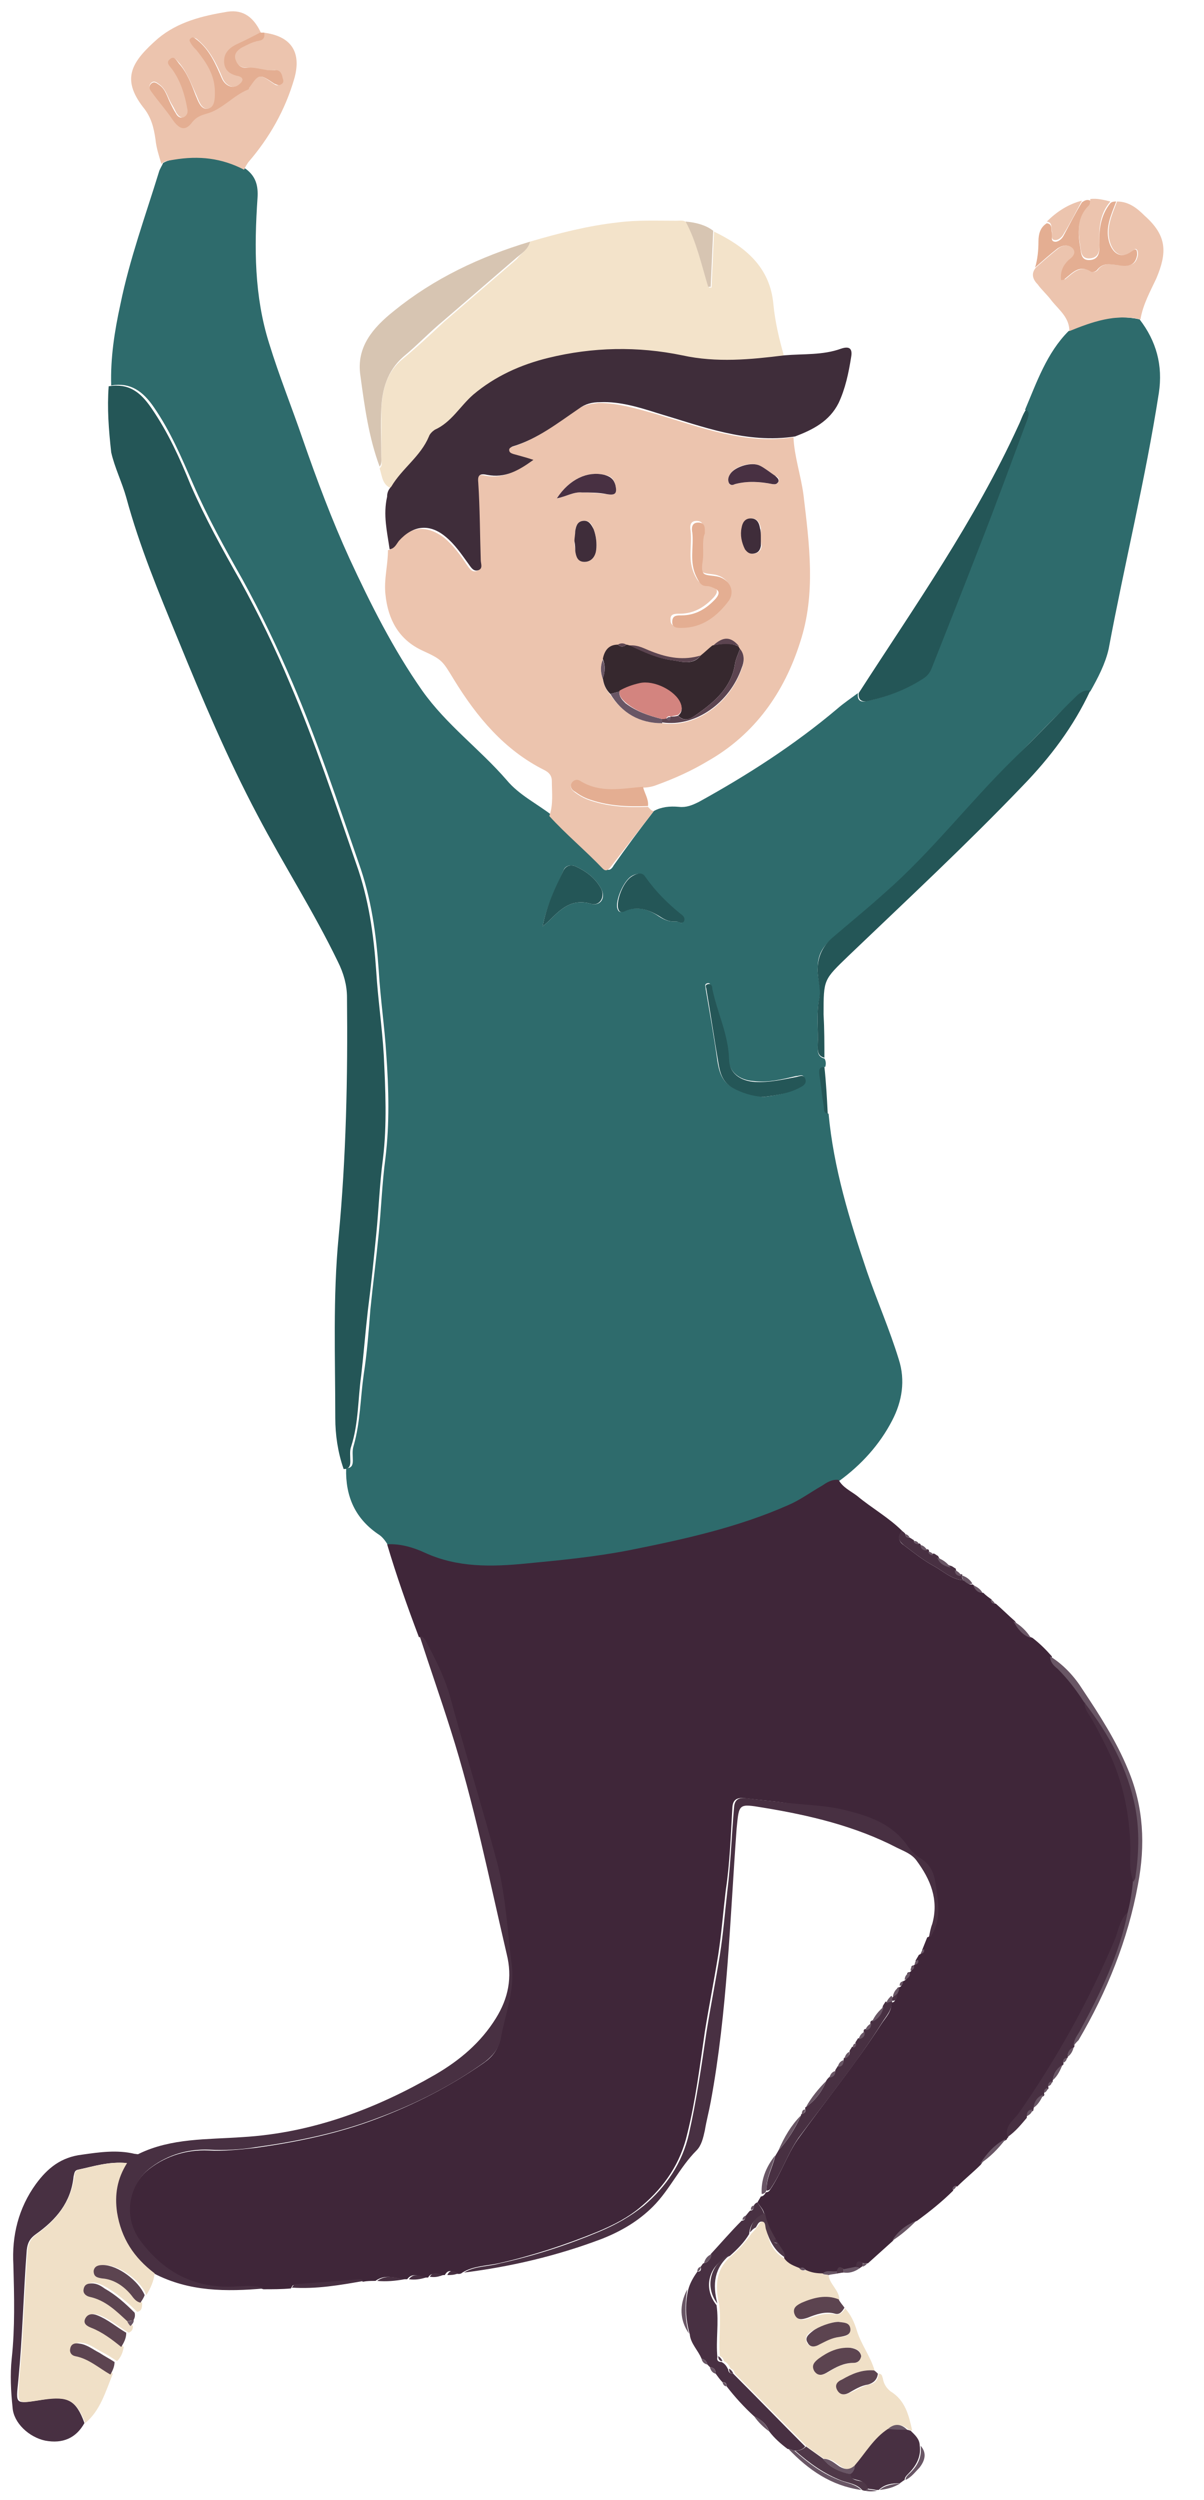 <?xml version="1.0" encoding="utf-8"?>
<!-- Generator: Adobe Illustrator 25.0.0, SVG Export Plug-In . SVG Version: 6.00 Build 0)  -->
<svg version="1.1" id="Layer_1" xmlns="http://www.w3.org/2000/svg" xmlns:xlink="http://www.w3.org/1999/xlink" x="0px" y="0px"
	 viewBox="0 0 144 299" style="enable-background:new 0 0 144 299;" xml:space="preserve">
<style type="text/css">
	.st0{fill:#2E6B6C;}
	.st1{fill:#3F2639;}
	.st2{fill:#ECC4AE;}
	.st3{fill:#245657;}
	.st4{fill:#F3E3CA;}
	.st5{fill:#3F2D3A;}
	.st6{fill:#F0E0C7;}
	.st7{fill:#483042;}
	.st8{fill:#D7C5B2;}
	.st9{fill:#E4AE92;}
	.st10{fill:#695665;}
	.st11{fill:#5C4450;}
	.st12{fill:#4F3848;}
	.st13{fill:#36282E;}
	.st14{fill:#D3847F;}
</style>
<g>
	<path class="st0" d="M78.2,97c0.9-0.5,1.9-0.6,3-0.5c0.9,0.1,1.6-0.2,2.4-0.6c5.8-3.2,11.4-6.8,16.5-11.1c0.8-0.7,1.7-1.3,2.5-1.9
		c-0.1,1.1,0.5,1.1,1.3,0.9c2.2-0.5,4.3-1.3,6.2-2.5c0.5-0.3,1-0.7,1.2-1.3c1.9-4.9,3.8-9.7,5.7-14.5c2-5.1,3.9-10.3,5.8-15.4
		c0.2-0.4,0.3-0.8-0.2-1.1c1.4-3.3,2.6-6.8,5.2-9.4c2.7-1.2,5.5-2.1,8.5-1.4c2,2.6,2.8,5.5,2.3,8.8c-1.6,10.3-4.1,20.4-6,30.6
		c-0.4,1.8-1.3,3.5-2.2,5.1c-0.6-0.1-1,0.1-1.5,0.5c-2.7,2.5-5.2,5.1-7.7,7.7c-5.3,5.2-9.8,11.1-15.4,16c-2.1,1.8-4.2,3.6-6.3,5.4
		c-1.1,0.9-1.7,1.9-1.7,3.4c-0.1,1.2,0.5,2.5,0.2,3.7c-0.4,1.9-0.1,3.9-0.2,5.8c0,0.6,0,1.2,0.8,1.4c0.2,0.3,0.2,0.7,0.1,1
		c-0.7,0-0.6,0.6-0.6,1c0.1,1.2,0.3,2.4,0.5,3.6c0.1,0.4-0.1,0.9,0.5,1c0.6,6.5,2.5,12.7,4.6,18.9c1.2,3.5,2.7,6.9,3.8,10.5
		c0.8,2.5,0.4,5-0.8,7.3c-1.5,2.9-3.7,5.3-6.3,7.2c-0.8-0.1-1.4,0.3-2,0.7c-1.3,0.8-2.6,1.7-4,2.3c-6.1,2.7-12.5,4.1-19,5.4
		c-4.1,0.8-8.3,1.2-12.4,1.6c-4.1,0.4-8.2,0.5-12.1-1.3c-1.4-0.6-2.9-1.1-4.5-1c-0.3-0.5-0.6-0.9-1-1.2c-2.9-1.9-4.1-4.6-4-8
		c0.6,0,0.8-0.3,0.8-0.9c0-0.6-0.1-1.2,0.1-1.8c0.8-2.8,0.8-5.7,1.2-8.5c0.4-2.6,0.6-5.2,0.8-7.8c0.3-3,0.7-6,1-9.1
		c0.3-3,0.4-6,0.8-9c0.5-4.1,0.4-8.3,0.1-12.4c-0.2-3.3-0.7-6.6-0.9-10c-0.3-4.4-0.9-8.7-2.4-12.9c-2.5-7.2-4.9-14.5-7.9-21.5
		c-1.8-4.2-3.8-8.4-6-12.4c-2.1-3.7-4.2-7.5-5.9-11.4c-1.4-3.2-2.7-6.3-4.7-9.2c-1.3-1.9-2.8-3-5.1-2.6c-0.1-3.3,0.4-6.5,1.1-9.7
		c1.1-5.4,3-10.6,4.6-15.8c0.1-0.4,0.4-0.8,0.5-1.1c0.5-0.3,1-0.4,1.5-0.5c2.9-0.5,5.7-0.2,8.4,1.2c1.2,0.9,1.5,2,1.4,3.5
		c-0.4,5.9-0.4,11.7,1.4,17.4c1.2,3.9,2.7,7.6,4,11.4c1.7,4.9,3.5,9.7,5.6,14.3c2.5,5.4,5.2,10.8,8.7,15.8c2.9,4.1,6.9,7,10.1,10.7
		c1.5,1.8,3.6,2.8,5.4,4.2c2,2.3,4.3,4.2,6.4,6.3c0.4,0.5,0.8,0.1,1-0.3C74.8,101.5,76.5,99.2,78.2,97z M91.3,131.2
		c1.5-0.2,3-0.4,4.4-1.3c0.4-0.3,0.7-0.5,0.5-1c-0.2-0.5-0.6-0.2-1-0.2c-1.7,0.4-3.3,0.8-5,0.6c-1.8-0.1-3-1.1-3.1-2.7
		c-0.1-2.9-1.3-5.6-2-8.4c-0.1-0.3-0.1-0.7-0.5-0.6c-0.4,0.1-0.2,0.4-0.2,0.7c0.5,2.9,1,5.7,1.4,8.6c0.2,1.2,0.5,2.4,1.7,3.1
		C88.8,130.7,90,131,91.3,131.2z M64.9,110.8c0.6-0.5,0.9-0.8,1.2-1.1c1.3-1.3,2.6-2.2,4.6-1.6c1.1,0.3,1.8-0.7,1.2-1.8
		c-0.7-1.3-1.8-2.1-3.1-2.7c-0.5-0.2-1.2-0.1-1.4,0.5C66.5,106.2,65.4,108.2,64.9,110.8z M80.9,110.2c0.3,0,0.6,0.4,0.8,0
		c0.2-0.4-0.1-0.6-0.4-0.9c-1.6-1.3-3-2.7-4.2-4.4c-0.4-0.6-1.1-0.4-1.6-0.1c-0.9,0.6-1.8,2.6-1.7,3.7c0.1,0.5,0.3,0.7,0.8,0.5
		c1.5-0.7,2.9-0.3,4.2,0.6C79.4,110,80.1,110.3,80.9,110.2z"/>
	<path class="st1" d="M46.3,184.7c1.6-0.1,3.2,0.4,4.5,1c3.9,1.8,8,1.7,12.1,1.3c4.2-0.4,8.3-0.8,12.4-1.6c6.5-1.3,12.9-2.7,19-5.4
		c1.4-0.6,2.6-1.5,4-2.3c0.6-0.4,1.2-0.8,2-0.7c0.5,0.9,1.4,1.3,2.2,1.9c1.8,1.5,3.8,2.6,5.4,4.2c-0.6,0.7-0.4,1.3,0.2,1.7
		c1.2,0.9,2.3,1.8,3.6,2.5c1.1,0.6,2.1,1.6,3.5,1.7c0.4,0.1,0.6,0.6,1.1,0.5c0.1,0,0.1,0.1,0.2,0.1c0.2,0.5,0.5,0.9,1.1,0.9
		c0.3,0.3,0.7,0.6,1,0.8c0,0.3,0.2,0.5,0.5,0.5c0.8,0.7,1.5,1.4,2.3,2.1c0.5,0.9,1.1,1.6,2.1,2c0.9,0.7,1.6,1.4,2.3,2.2
		c0,0.7,0.5,1.1,0.9,1.5c1.2,1.1,2.3,2.4,3.1,3.9c0,0.4,0.1,0.8,0.3,1.1c0.9,1.5,1.7,3,2.5,4.6c1.8,3.7,2.6,7.6,2.7,11.7
		c0,1.3-0.2,2.8,0.4,4.1c-0.1,1.2-0.3,2.4-0.6,3.6c-1,0.8-1.2,2.1-1.6,3.2c-3.1,7.5-7,14.4-11.6,21c-0.6,0.8-1.6,1.5-1.3,2.8
		c-0.1,0.1-0.2,0.2-0.2,0.3c-1.4,0.7-2.3,1.8-3.1,3c-0.9,0.9-1.9,1.7-2.8,2.6c-0.3,0-0.5,0.1-0.5,0.5c-1.3,1.3-2.8,2.5-4.3,3.6
		c-1.2,0.5-2.2,1.3-2.9,2.4c-1,0.9-2,1.8-3,2.7c-0.2,0-0.3,0-0.5,0c-0.5-0.3-0.8-0.2-0.8,0.5c-0.5,0.1-1,0.2-1.5,0.3
		c-0.4-0.4-0.6-0.3-0.8,0.2c-0.6,0.2-1.2-0.2-1.8,0.3c-0.7,0-1.4-0.1-2-0.4c-0.1-0.3-0.4-0.4-0.7-0.2c-0.7-0.2-1.4-0.5-1.9-1.2
		c0-0.7-0.5-1.2-0.8-1.7c0-0.2,0-0.4-0.3-0.5c-0.5-1-1.1-1.9-1.3-3.1c0-0.6-0.5-1-0.8-1.5c0.1-0.2,0.3-0.5,0.4-0.7
		c0.3,0,0.5-0.3,0.6-0.5c0.2,0,0.4-0.1,0.5-0.3c1.3-1.9,2-4.1,3.3-6c3.3-4.6,6.9-9,10-13.8c0.5-0.8,1.3-1.5,1.2-2.6l0,0
		c0.5,0,0.5-0.4,0.5-0.8c0.1-0.3,0.3-0.5,0.2-0.8c0-0.1,0-0.1,0.1-0.2c0.3,0,0.5-0.2,0.4-0.5c0-0.1,0.1-0.1,0.1-0.2
		c0.4-0.1,0.7-0.4,0.6-0.9c0-0.1,0-0.1,0.1-0.2c0.4,0,0.5-0.3,0.4-0.6c0-0.1,0-0.1,0.1-0.2c0.3,0,0.5-0.3,0.4-0.6
		c0.1-0.2,0.3-0.5,0.4-0.7c0.3-0.1,0.4-0.3,0.4-0.6c0.2-0.5,0.4-1,0.6-1.5c0.2,0,0.3-0.2,0.4-0.4c1.1-1.9,0.7-3.9,0.4-6
		c-0.2-1.4-0.7-2.4-1.9-3.1c-0.6-0.4-1.1-0.9-1.5-1.5c-1.7-2.4-4.3-3.4-7-4.1c-2.5-0.6-5.1-0.6-7.6-1c-1.4-0.2-2.8-0.3-4.3-0.5
		c-0.8-0.1-1.7-0.2-1.8,1c-0.2,3.3-0.3,6.7-0.8,10c-0.3,2.5-0.5,5.1-0.9,7.7c-0.5,3.1-1.1,6.1-1.6,9.2c-0.6,4.1-1.1,8.2-2.1,12.2
		c-0.8,3.5-2.7,6.3-5.4,8.6c-1.6,1.4-3.4,2.3-5.3,3.1c-3.9,1.6-7.9,2.9-11.9,3.8c-1.4,0.3-3,0.3-4.3,1.1c-0.2,0.2-0.5,0.2-0.8,0.1
		c-0.5-0.3-0.9-0.5-1.3,0.2c-0.2,0-0.3,0-0.5,0.1c-0.5-0.2-1.1-0.5-1.5,0.2c-0.2,0-0.3,0-0.5,0c-0.7-0.2-1.4-0.6-2,0.2
		c-0.2,0-0.3,0-0.5,0c-1.1-0.2-2.2-0.6-3.3,0.2c-0.5,0-1,0-1.5,0.1c-0.1-0.1-0.3-0.2-0.4-0.2c-2.6,0.2-5.3,0.4-7.9,0.6
		c-0.1,0-0.2,0.2-0.3,0.4c-1.1,0.1-2.2,0.1-3.3,0.1c-1.4-0.5-2.8-0.2-4.3-0.2c-4.5,0-7.9-2-10.5-5.5c-2.3-3.1-1.2-7,1.3-8.8
		c2-1.5,4.4-2.2,6.9-2.1c1.9,0.1,3.7-0.1,5.6-0.3c5-0.7,9.9-1.7,14.6-3.5c4.5-1.7,8.8-3.9,12.8-6.7c1-0.7,1.7-1.6,1.9-2.8
		c0.5-2.9,1.7-5.7,1.3-8.8c-0.5-4-0.7-8.1-1.7-12.1c-1.7-6.8-3.8-13.4-5.7-20.1c-0.6-2.4-1.8-4.5-2.9-6.6c-0.1-0.3-0.4-0.5-0.7-0.5
		C48.7,192.1,47.4,188.4,46.3,184.7z"/>
	<path class="st2" d="M78.2,97c-1.7,2.2-3.4,4.4-5.1,6.6c-0.3,0.4-0.6,0.7-1,0.3c-2.1-2.2-4.4-4.1-6.4-6.3c0.5-1.4,0.3-2.8,0.3-4.2
		c0-0.6-0.3-1-0.9-1.3c-4.8-2.4-8.1-6.4-10.8-10.8c-1.4-2.3-1.4-2.4-3.8-3.5c-2.8-1.3-4.1-3.7-4.4-6.7c-0.2-1.8,0.3-3.5,0.3-5.3
		c0.6-0.1,0.8-0.6,1.1-1c1.6-1.9,3.6-2,5.6-0.5c1.1,0.9,1.9,2,2.7,3.2c0.3,0.4,0.6,1,1.2,0.8c0.6-0.2,0.3-0.8,0.3-1.2
		c-0.1-3.1-0.2-6.2-0.3-9.3c0-1,0.2-1.1,1.1-0.9c2.1,0.4,3.7-0.6,5.5-1.8c-1-0.3-1.7-0.4-2.4-0.7c-0.2-0.1-0.5-0.2-0.5-0.5
		c0-0.2,0.2-0.4,0.4-0.4c3-0.9,5.4-2.8,7.9-4.5c0.8-0.6,1.7-0.7,2.6-0.8c2.4,0,4.6,0.7,6.8,1.3c5.4,1.6,10.7,3.7,16.5,2.8
		c0.1,2.3,0.9,4.6,1.2,6.9c0.7,5.9,1.5,11.8-0.4,17.6c-1.9,6-5.4,11-11,14.2c-2,1.2-4,2.1-6.2,2.9c-0.5,0.2-1.1,0.3-1.6,0.3
		c-2.6,0.2-5.1,0.8-7.5-0.7c-0.3-0.2-0.8-0.2-1,0.2c-0.3,0.5,0,0.8,0.4,1.1c0.4,0.3,0.9,0.6,1.4,0.8c2.4,0.9,4.8,1,7.3,0.9
		C77.7,96.7,77.9,97,78.2,97z M79.2,86.5c4,0.6,8.1-2.4,9.5-6.5c0.3-0.7,0.4-1.6-0.2-2.3c-0.1-0.1-0.1-0.2-0.2-0.3
		c-1-1.2-1.8-1.3-3.1-0.1c-0.5,0.4-0.9,0.8-1.4,1.2c-2,0.5-3.9,0.3-5.8-0.5c-0.8-0.4-1.7-0.8-2.6-0.7c-0.2,0-0.3-0.1-0.5-0.1
		c-0.3-0.3-0.7-0.3-1,0c-1.1,0.1-1.6,0.7-1.8,1.7c-0.3,0.8-0.3,1.5,0,2.3c0.1,0.7,0.4,1.3,0.9,1.9C74.5,85.3,76.5,86.5,79.2,86.5z
		 M84.1,65.5c0-0.6,0-1.3,0-1.9c0-0.6,0.1-1.3-0.8-1.3c-0.8,0-0.8,0.7-0.7,1.2c0.2,1.8-0.4,3.5,0.5,5.3c0.4,0.8,0.6,1,1.3,1.1
		c0.2,0,0.5,0.1,0.7,0.2c0.8,0.3,0.8,0.7,0.3,1.3c-1.1,1.2-2.4,2-4.1,2c-0.6,0-1.2,0-1.1,0.8c0,0.7,0.6,0.7,1.1,0.7
		c2.5,0,4.3-1.4,5.7-3.3c0.8-1.1,0.1-2.4-1.2-2.8c-0.6-0.2-1.6-0.1-1.9-0.5c-0.3-0.5,0-1.4,0-2.1C84.1,66.1,84.1,65.8,84.1,65.5z
		 M66.6,59.6c1.1-0.2,2-0.8,3-0.7c1,0,2,0.1,3,0.2c1,0.2,1.2-0.2,1-1.1c-0.2-0.8-0.6-1.1-1.3-1.2C70.3,56.3,68.1,57.3,66.6,59.6z
		 M68.7,64.7c0,0.5,0.1,0.9,0.1,1.2c0.1,0.7,0.4,1.3,1.1,1.3c0.8,0,1.3-0.6,1.4-1.4c0.1-0.8,0-1.7-0.3-2.5c-0.2-0.6-0.5-1.1-1.3-1
		c-0.7,0.1-0.8,0.7-0.9,1.2C68.8,64,68.8,64.4,68.7,64.7z M92.4,57.9c0.2,0,0.6,0.1,0.7-0.3c0.2-0.3-0.1-0.6-0.4-0.7
		c-0.6-0.4-1.2-0.9-1.8-1.2c-1-0.5-2.9,0-3.5,0.9c-0.3,0.4-0.4,0.8-0.2,1.2c0.1,0.3,0.4,0.2,0.7,0.1C89.4,57.5,90.8,57.6,92.4,57.9z
		 M91,64.3C91,64.3,91,64.3,91,64.3c0-0.4,0-0.8,0-1.1c-0.1-0.6-0.4-1.2-1.1-1.2c-0.7,0-1,0.5-1.1,1.1c-0.2,0.9-0.1,1.8,0.4,2.6
		c0.2,0.4,0.6,0.6,1.1,0.5c0.5-0.1,0.7-0.4,0.8-0.9C91,65,91,64.6,91,64.3z"/>
	<path class="st3" d="M13,46.2c2.4-0.4,3.8,0.7,5.1,2.6c2,2.9,3.4,6,4.7,9.2c1.7,3.9,3.8,7.7,5.9,11.4c2.2,4,4.2,8.1,6,12.4
		c3,7,5.4,14.3,7.9,21.5c1.5,4.2,2.1,8.5,2.4,12.9c0.2,3.3,0.7,6.6,0.9,10c0.2,4.1,0.4,8.3-0.1,12.4c-0.4,3-0.5,6-0.8,9
		c-0.3,3-0.6,6-1,9.1c-0.3,2.6-0.5,5.2-0.8,7.8c-0.4,2.8-0.3,5.7-1.2,8.5c-0.2,0.5-0.1,1.2-0.1,1.8c0,0.6-0.2,0.9-0.8,0.9
		c-0.7-2-1-4.1-1-6.1c0-7.2-0.3-14.4,0.4-21.7c0.9-9.5,1.1-19.1,1-28.6c0-1.5-0.4-2.9-1.1-4.3c-2.9-6-6.5-11.6-9.6-17.5
		c-3.6-6.8-6.6-13.9-9.5-21c-2.3-5.6-4.6-11.1-6.2-17c-0.5-1.8-1.4-3.6-1.8-5.4C13,51.4,12.8,48.8,13,46.2z"/>
	<path class="st4" d="M63.4,28.9c3.4-1,6.9-1.9,10.5-2.3c2.3-0.3,4.6-0.2,7-0.2c0.4,0,0.9-0.1,1.2,0.2c1.3,2.5,1.8,5.2,2.7,7.8
		c0.1,0,0.2,0,0.3,0c0.1-2.2,0.2-4.5,0.3-6.7c3.7,1.8,6.7,4.2,7.1,8.7c0.2,2.1,0.7,4.2,1.3,6.3c-4.1,0.5-8.1,0.9-12.2,0
		c-5.3-1.1-10.7-1-16,0.3c-3.3,0.8-6.4,2.2-9,4.4c-1.6,1.3-2.6,3.2-4.6,4.2c-0.3,0.1-0.5,0.5-0.7,0.8c-1,2.4-3.2,3.9-4.5,6
		c-1.1-0.4-1.1-1.5-1.4-2.4c0.4-0.3,0.2-0.8,0.2-1.2c0-1.9,0-3.8,0-5.7c0.1-2.4,0.6-4.6,2.6-6.2c1.7-1.4,3.3-2.9,4.9-4.4
		c2.9-2.5,5.8-5,8.7-7.5C62.4,30.2,63.2,29.8,63.4,28.9z"/>
	<path class="st5" d="M46.8,58.2c1.3-2.2,3.5-3.6,4.5-6c0.1-0.3,0.4-0.6,0.7-0.8c2-0.9,3-2.8,4.6-4.2c2.6-2.2,5.7-3.6,9-4.4
		c5.3-1.3,10.7-1.4,16-0.3c4.1,0.9,8.2,0.5,12.2,0c2.3-0.2,4.6,0,6.8-0.8c0.9-0.3,1.4-0.1,1.2,1c-0.3,1.9-0.7,3.8-1.5,5.5
		c-1.1,2.2-3.1,3.2-5.2,4c-5.8,0.9-11.1-1.2-16.5-2.8c-2.2-0.7-4.5-1.4-6.8-1.3c-1,0-1.8,0.2-2.6,0.8c-2.5,1.7-4.9,3.6-7.9,4.5
		c-0.2,0.1-0.4,0.2-0.4,0.4c0,0.3,0.2,0.4,0.5,0.5c0.7,0.2,1.5,0.4,2.4,0.7c-1.8,1.3-3.4,2.2-5.5,1.8c-0.9-0.2-1.2,0-1.1,0.9
		c0.2,3.1,0.2,6.2,0.3,9.3c0,0.4,0.3,1-0.3,1.2c-0.6,0.2-0.9-0.4-1.2-0.8c-0.8-1.1-1.6-2.3-2.7-3.2c-1.9-1.6-3.9-1.4-5.6,0.5
		c-0.3,0.4-0.5,0.9-1.1,1c-0.3-2.1-0.8-4.1-0.3-6.3C46.3,59,46.4,58.6,46.8,58.2z"/>
	<path class="st6" d="M93.8,270.1c0.5,0.7,1.2,0.9,1.9,1.2c0.2,0.2,0.4,0.4,0.7,0.2c0.6,0.3,1.3,0.4,2,0.4c0.2,0.3,0.5,0.1,0.7,0.2
		c0.1,1.1,1.3,1.8,1.3,3c-1.5-0.6-3-0.2-4.4,0.4c-0.6,0.2-1.2,0.5-0.9,1.3c0.3,0.8,0.9,0.7,1.6,0.5c1-0.4,2.1-0.7,3.2-0.5
		c0.6,0.1,0.9-0.3,1.2-0.7c0.7,0.8,1.1,1.7,1.4,2.7c0.5,1.6,1.6,3,2.1,4.7c-1.4-0.1-2.7,0.4-3.8,1.1c-0.5,0.3-0.8,0.7-0.6,1.2
		c0.3,0.6,0.8,0.7,1.4,0.4c0.8-0.3,1.5-0.8,2.3-1c0.7-0.1,1.1-0.5,1.2-1.3c0.4,0,0.4,0.3,0.5,0.6c0.1,0.6,0.4,1.1,0.9,1.5
		c1.8,1.1,2.2,2.9,2.6,4.7c-0.1,0-0.3-0.1-0.4-0.1c-0.8-0.7-1.5-0.7-2.3-0.1c-1.7,1.1-2.7,2.9-4,4.4c-0.6,0.5-1.1,0.6-1.8,0.1
		c-0.6-0.4-1.2-1-2-0.9c-0.7-0.5-1.4-1-2.1-1.5c-2.9-2.9-5.7-5.8-8.6-8.7c-0.1-0.3-0.2-0.5-0.5-0.6c-0.2-0.4-0.4-0.7-0.8-0.9
		c-0.1-0.3-0.2-0.5-0.5-0.6c-0.2-2.1,0.2-4.2-0.1-6.2c-0.5-2.3-0.4-4.3,1.6-5.9c0.9-0.8,1.6-1.6,2.3-2.6c0.2-0.2,0.4-0.4,0.6-0.7
		c0.2-0.2,0.4-0.7,0.7-0.7c0.5,0,0.4,0.6,0.5,0.9C91.9,268,92.4,269.3,93.8,270.1z M103,281.8c-0.1-0.7-0.6-0.9-1.2-1
		c-1.4-0.1-2.6,0.5-3.8,1.3c-0.5,0.4-1,0.8-0.5,1.5c0.4,0.7,1,0.4,1.6,0.1c0.9-0.6,1.9-1.1,3.1-1.1
		C102.6,282.6,102.9,282.3,103,281.8z M100.3,277.7c-0.8,0-2.4,0.6-3.2,1.1c-0.5,0.3-0.9,0.7-0.6,1.4c0.4,0.6,0.9,0.5,1.4,0.2
		c0.8-0.4,1.5-0.8,2.4-0.9c0.7,0,1.4-0.1,1.3-1C101.6,277.7,100.8,277.8,100.3,277.7z"/>
	<path class="st7" d="M50.2,195.7c0.3,0,0.5,0.2,0.7,0.5c1.1,2.1,2.2,4.2,2.9,6.6c1.8,6.7,3.9,13.4,5.7,20.1c1,4,1.2,8.1,1.7,12.1
		c0.4,3.1-0.8,5.9-1.3,8.8c-0.2,1.2-1,2.1-1.9,2.8c-3.9,2.8-8.2,5-12.8,6.7c-4.7,1.8-9.6,2.8-14.6,3.5c-1.8,0.3-3.7,0.4-5.6,0.3
		c-2.5-0.1-4.9,0.6-6.9,2.1c-2.5,1.8-3.6,5.7-1.3,8.8c2.6,3.5,6,5.5,10.5,5.5c1.4,0,2.9-0.3,4.3,0.2c-4.5,0.4-9,0.4-13.2-1.8
		c-2.4-1.9-4-4.2-4.5-7.3c-0.3-2.1,0.1-4,1.2-5.9c-2.1-0.2-3.9,0.4-5.8,0.8c-0.4,0.1-0.4,0.4-0.5,0.8c-0.3,3.1-2.1,5.2-4.5,6.9
		c-0.7,0.5-1,1-1.1,1.9c-0.4,5.2-0.5,10.3-1,15.5c-0.3,3.1-0.5,2.9,2.9,2.4c2.9-0.5,4,0,5,2.8c-1,1.8-2.6,2.5-4.7,2.1
		c-1.9-0.4-3.8-2.1-3.9-4c-0.2-1.9-0.3-3.9-0.1-5.8c0.4-3.7,0.3-7.5,0.2-11.2c-0.2-3.5,0.6-6.8,2.7-9.7c1.4-1.9,3-3.2,5.5-3.5
		c2.1-0.3,4.2-0.6,6.3-0.1c0.2,0,0.4,0.1,0.5,0c3.9-1.9,8.2-1.7,12.4-2c8.4-0.5,16-3.4,23.1-7.5c2.9-1.7,5.4-3.8,7.2-6.7
		c1.5-2.4,2-4.9,1.3-7.7c-2.1-9-3.9-18-6.7-26.8C52.7,203.1,51.4,199.4,50.2,195.7z"/>
	<path class="st6" d="M10.2,289.8c-1.1-2.8-2.1-3.2-5-2.8c-3.3,0.5-3.1,0.7-2.9-2.4c0.5-5.2,0.6-10.3,1-15.5
		c0.1-0.8,0.4-1.4,1.1-1.9c2.4-1.7,4.1-3.9,4.5-6.9c0-0.3,0.1-0.7,0.5-0.8c1.8-0.4,3.7-1,5.8-0.8c-1.2,1.9-1.5,3.8-1.2,5.9
		c0.5,3.1,2,5.4,4.5,7.3c-0.1,0.9-0.5,1.8-1,2.6c-0.6-1.7-3.2-3.6-5-3.6c-0.5,0-1.1,0.1-1.1,0.7c-0.1,0.7,0.4,0.8,1,0.9
		c1.5,0.1,2.6,1,3.5,2c0.3,0.4,0.6,0.7,1.1,0.9c0,0.5,0,1-0.6,1.1c-1.1-1.1-2.3-2.1-3.6-2.9c-0.5-0.3-1-0.5-1.5-0.6
		c-0.5,0-1,0.1-1,0.7c-0.1,0.5,0.3,0.8,0.7,0.9c1.9,0.4,3.2,1.7,4.5,2.9c0.1,0.2,0.2,0.5,0.4,0.7c0,0.4-0.1,0.6-0.5,0.8
		c-1.2-0.7-2.2-1.6-3.5-2.1c-0.6-0.2-1.1-0.3-1.4,0.4c-0.3,0.6,0.2,0.9,0.7,1.1c1.4,0.5,2.5,1.4,3.6,2.3c-0.1,0.6-0.3,1.2-0.8,1.7
		c-0.6-0.4-1.2-0.8-1.8-1.1c-0.8-0.4-1.5-1-2.4-1.1c-0.5-0.1-1,0.1-1.1,0.6c-0.1,0.5,0.1,0.8,0.6,0.9c1.6,0.3,2.8,1.4,4.2,2.2
		C12.6,286.1,12,288.3,10.2,289.8z"/>
	<path class="st2" d="M29.2,20.3c-2.7-1.4-5.4-1.7-8.4-1.2c-0.5,0.1-1.1,0.1-1.5,0.5c-0.3-1-0.6-1.9-0.7-2.9
		c-0.2-1.4-0.5-2.7-1.5-3.9c-2.6-3.4-1.4-5.4,1.8-8.2c2.4-2,5.3-2.7,8.3-3.2c2-0.3,3.2,0.8,4,2.5c-0.9,0.4-1.7,0.9-2.6,1.3
		c-0.9,0.4-1.7,1.1-1.7,2.1c0,1,0.7,1.5,1.7,1.8c0.7,0.2,0.6,0.6,0.1,1c-0.7,0.6-1.7,0.2-2.1-0.8c-0.7-1.7-1.5-3.3-2.9-4.5
		c-0.2-0.2-0.5-0.4-0.8-0.2c-0.2,0.2,0,0.5,0.1,0.7c0.2,0.3,0.4,0.4,0.6,0.7c1.1,1.5,2.2,3,2.2,5c0,0.8,0,1.9-0.9,2
		c-0.8,0.1-1.1-0.9-1.4-1.6c-0.6-1.3-1.1-2.7-2-3.8c-0.3-0.3-0.6-0.9-1.1-0.5c-0.4,0.4,0.1,0.8,0.3,1.2c1,1.4,1.5,3,1.8,4.7
		c0.1,0.4,0,0.8-0.4,1c-0.5,0.2-0.8-0.2-1-0.5c-0.2-0.4-0.4-0.8-0.6-1.1c-0.4-0.7-0.6-1.6-1.3-2.2C18.8,9.9,18.4,9.5,18,10
		c-0.3,0.4,0,0.7,0.2,1c0.9,1.1,1.7,2.2,2.5,3.3c0.7,1.1,1.4,1.3,2.3,0.2c0.5-0.6,1-0.8,1.7-1c1.9-0.5,3.2-2.1,5-2.9
		c0.1,0,0.1-0.1,0.1-0.2C31,8.8,31,8.8,32.7,10c0.3,0.2,0.5,0.3,0.8,0.1c0.3-0.2,0.2-0.5,0.2-0.8c-0.1-0.6-0.4-1-1-0.9
		c-1.1,0.1-2.1-0.3-3.2-0.3c-0.7,0-1.2-0.4-1.4-0.9c-0.2-0.6,0.2-1.2,0.7-1.5c0.6-0.4,1.3-0.7,2-0.8c0.7-0.1,0.8-0.5,0.7-1
		c3.3,0.4,4.6,2.3,3.7,5.5c-1.1,3.8-3,7.1-5.5,10C29.5,19.7,29.3,20,29.2,20.3z"/>
	<path class="st3" d="M98.6,126.5c-0.8-0.2-0.8-0.8-0.8-1.4c0.1-1.9-0.2-3.9,0.2-5.8c0.2-1.2-0.3-2.4-0.2-3.7
		c0.1-1.4,0.7-2.5,1.7-3.4c2.1-1.8,4.3-3.6,6.3-5.4c5.6-4.9,10.1-10.8,15.4-16c2.6-2.5,5.1-5.2,7.7-7.7c0.5-0.4,0.9-0.6,1.5-0.5
		c-2,4.3-4.8,8-8.1,11.4c-6.7,7-13.8,13.6-20.8,20.3c-3,2.9-3,2.8-3,7C98.6,123.1,98.6,124.8,98.6,126.5z"/>
	<path class="st3" d="M122.7,49c0.5,0.3,0.3,0.7,0.2,1.1c-1.9,5.1-3.8,10.3-5.8,15.4c-1.9,4.9-3.8,9.7-5.7,14.5
		c-0.3,0.7-0.7,1-1.2,1.3c-1.9,1.2-4,2-6.2,2.5c-0.7,0.2-1.4,0.1-1.3-0.9c6.7-10.4,13.9-20.6,19.1-32
		C122.1,50.3,122.3,49.6,122.7,49z"/>
	<path class="st2" d="M136.4,38.2c-3-0.7-5.8,0.3-8.5,1.4c0-1.6-1.2-2.5-2.1-3.6c-0.5-0.7-1.2-1.3-1.7-2c-0.6-0.6-0.8-1.3-0.2-2
		c0.9-0.8,1.8-1.6,2.7-2.3c0.5-0.4,1.3-0.5,1.8,0c0.5,0.5-0.1,1-0.5,1.4c-0.7,0.6-1,1.4-0.9,2.4c0.2-0.1,0.3-0.1,0.4-0.1
		c0.9-0.7,1.8-1.8,3.2-0.9c0.2,0.1,0.5,0,0.7-0.2c0.6-0.9,1.5-0.7,2.4-0.6c1.6,0.2,2.2-0.1,2.4-1.2c0-0.2,0-0.5-0.1-0.6
		c-0.2-0.3-0.4,0-0.6,0.2c-1.1,0.8-2.1,0.4-2.6-1c-0.6-1.8,0.2-3.4,0.8-5c1.4,0,2.4,0.8,3.3,1.7c2.7,2.4,2.7,4.4,1.4,7.5
		C137.6,34.8,136.7,36.4,136.4,38.2z"/>
	<path class="st7" d="M55.5,271.8c1.3-0.8,2.9-0.7,4.3-1.1c4.1-0.9,8.1-2.2,11.9-3.8c1.9-0.8,3.7-1.8,5.3-3.1
		c2.7-2.3,4.6-5.1,5.4-8.6c0.9-4,1.5-8.1,2.1-12.2c0.5-3.1,1.1-6.1,1.6-9.2c0.4-2.5,0.6-5.1,0.9-7.7c0.4-3.3,0.5-6.6,0.8-10
		c0.1-1.2,1-1.1,1.8-1c1.4,0.2,2.8,0.3,4.3,0.5c2.5,0.3,5.1,0.3,7.6,1c2.8,0.7,5.3,1.7,7,4.1c0.4,0.6,0.9,1.1,1.5,1.5
		c1.2,0.7,1.7,1.7,1.9,3.1c0.3,2.1,0.7,4.1-0.4,6c-0.1,0.2-0.2,0.4-0.4,0.4c0.1-0.5,0.2-1.1,0.4-1.6c0.8-2.9-0.2-5.3-1.9-7.6
		c-0.6-0.8-1.5-1.1-2.3-1.5c-5-2.6-10.5-3.9-16-4.8c-3-0.5-2.9-0.5-3.2,2.5c-0.8,10.9-1.1,21.9-3.1,32.7c-0.2,1.1-0.5,2.2-0.7,3.4
		c-0.2,0.9-0.4,1.8-1,2.4c-2,2-3.2,4.7-5.2,6.7c-1.8,1.8-3.9,3-6.2,3.9C66.6,269.8,61.1,271.1,55.5,271.8z"/>
	<path class="st8" d="M63.4,28.9c-0.2,0.9-1,1.4-1.6,1.9c-2.9,2.5-5.8,5-8.7,7.5c-1.7,1.4-3.2,3-4.9,4.4c-1.9,1.7-2.5,3.9-2.6,6.2
		c-0.1,1.9,0,3.8,0,5.7c0,0.4,0.1,0.9-0.2,1.2c-1.3-3.5-1.8-7.2-2.3-10.9c-0.5-3.4,1.5-5.7,4-7.7C51.9,33.3,57.4,30.7,63.4,28.9z"/>
	<path class="st7" d="M87.7,283.9c2.9,2.9,5.7,5.8,8.6,8.7c-0.3,0.4-0.8,0.5-1.3,0.5c-0.3-0.1-0.5-0.2-0.8-0.2
		c-0.8-0.6-1.6-1.3-2.2-2.1c-0.3-0.8-0.9-1.4-1.8-1.8c-1.2-1.1-2.3-2.3-3.3-3.6c0-0.3-0.1-0.5-0.5-0.5c-0.3-0.3-0.5-0.6-0.8-1
		c0-0.5-0.2-0.7-0.7-0.8c-0.1-0.1-0.2-0.2-0.3-0.3c-0.1-0.4-0.3-0.6-0.7-0.7c-0.4-1-1.3-1.8-1.4-2.9c-0.5-1.8-0.6-3.5-0.2-5.3
		c0.2-0.8,0.6-1.5,1.1-2.2c0.4,0,0.5-0.2,0.4-0.6c0.1-0.1,0.2-0.3,0.3-0.4c0.6-0.1,0.9-0.5,0.9-1.1c1.2-1.3,2.4-2.7,3.7-4
		c0.3,0,0.5-0.2,0.4-0.5c0.2-0.2,0.4-0.5,0.6-0.7c0.3,0,0.5-0.2,0.4-0.5c0.1-0.2,0.2-0.4,0.5-0.5c0.3,0.5,0.7,0.9,0.8,1.5
		c-1.1,0.4-1.7,1.1-1.8,2.3c-0.6,1-1.4,1.8-2.3,2.6c-2.5,1-3.3,3.8-1.6,5.9c0.3,2.1-0.1,4.2,0.1,6.2c-0.1,0.4,0.1,0.6,0.5,0.6
		c0.4,0.2,0.6,0.5,0.8,0.9C87.1,283.7,87.3,283.9,87.7,283.9z"/>
	<path class="st9" d="M31.6,3.9c0.1,0.6-0.1,0.9-0.7,1c-0.7,0.1-1.4,0.5-2,0.8c-0.5,0.3-1,0.8-0.7,1.5c0.2,0.6,0.7,1,1.4,0.9
		c1.1-0.1,2.1,0.4,3.2,0.3c0.6-0.1,0.9,0.3,1,0.9c0.1,0.3,0.2,0.6-0.2,0.8c-0.3,0.2-0.5,0-0.8-0.1C31,8.8,31,8.8,29.8,10.5
		c0,0.1-0.1,0.2-0.1,0.2c-1.8,0.7-3.1,2.4-5,2.9c-0.7,0.2-1.2,0.4-1.7,1c-0.8,1.1-1.5,0.9-2.3-0.2c-0.8-1.2-1.7-2.2-2.5-3.3
		c-0.2-0.3-0.5-0.6-0.2-1c0.4-0.5,0.8-0.1,1.1,0.1c0.7,0.5,0.9,1.4,1.3,2.2c0.2,0.4,0.4,0.8,0.6,1.1c0.2,0.4,0.5,0.7,1,0.5
		c0.4-0.2,0.5-0.6,0.4-1c-0.3-1.7-0.8-3.3-1.8-4.7c-0.3-0.4-0.8-0.8-0.3-1.2c0.5-0.5,0.8,0.1,1.1,0.5c1,1.1,1.5,2.5,2,3.8
		c0.3,0.7,0.6,1.7,1.4,1.6c0.9-0.1,0.9-1.2,0.9-2c0-2-1-3.5-2.2-5c-0.2-0.2-0.4-0.4-0.6-0.7c-0.1-0.2-0.4-0.5-0.1-0.7
		c0.3-0.3,0.5,0,0.8,0.2c1.5,1.2,2.2,2.9,2.9,4.5c0.4,1,1.4,1.4,2.1,0.8c0.5-0.4,0.6-0.8-0.1-1c-1-0.2-1.7-0.7-1.7-1.8
		c0-1.1,0.8-1.7,1.7-2.1c0.9-0.4,1.8-0.9,2.6-1.3C31.3,3.9,31.4,3.9,31.6,3.9z"/>
	<path class="st7" d="M102.2,294.9c1.3-1.5,2.3-3.3,4-4.4c0.8,0,1.6,0,2.3,0.1c0.1,0,0.3,0.1,0.4,0.1c0.5,0.5,1.1,1,1.1,1.8
		c0.2,1.4-0.5,2.5-1.4,3.4c-0.2,0.2-0.4,0.4-0.4,0.7c-0.2,0.1-0.4,0.3-0.6,0.4c-0.9,0-1.8,0.1-2.5,0.8c-0.1,0-0.2,0-0.3,0
		c-0.4-0.1-0.8-0.1-1.2-0.2c-0.1-0.6-0.5-0.9-1.1-1c-0.4-0.1-0.9-0.2-1-0.8C102.1,295.7,102.2,295.3,102.2,294.9z"/>
	<path class="st9" d="M133.5,24.1c-0.6,1.6-1.4,3.2-0.8,5c0.5,1.4,1.5,1.8,2.6,1c0.2-0.1,0.4-0.4,0.6-0.2c0.1,0.1,0.1,0.4,0.1,0.6
		c-0.2,1.1-0.8,1.5-2.4,1.2c-0.9-0.1-1.7-0.3-2.4,0.6c-0.2,0.2-0.5,0.3-0.7,0.2c-1.4-0.9-2.2,0.1-3.2,0.9c-0.1,0.1-0.2,0.1-0.4,0.1
		c-0.1-1,0.2-1.7,0.9-2.4c0.4-0.3,1-0.8,0.5-1.4c-0.5-0.5-1.2-0.4-1.8,0c-0.9,0.7-1.8,1.5-2.7,2.3c0.3-1,0.4-2.1,0.4-3.1
		c0-0.9,0.2-1.7,1-2.2c0.7,0.1,0.5,0.7,0.6,1.1c0.1,0.4-0.2,1,0.3,1.1c0.4,0.1,0.9-0.3,1.1-0.7c0.7-1.3,1.4-2.7,2.2-4
		c0.3-0.2,0.6-0.4,1-0.2c0,0.3,0,0.6-0.2,0.8c-1.4,1.4-1.3,3.1-1,4.8c0.1,0.7,0.1,1.6,1.2,1.5c1-0.1,1.1-0.9,1.1-1.6
		c-0.1-1.9,0.1-3.7,1.3-5.2C133,24.1,133.3,24.1,133.5,24.1z"/>
	<path class="st7" d="M120.5,255.6c-0.4-1.3,0.7-2,1.3-2.8c4.6-6.6,8.5-13.6,11.6-21c0.4-1.1,0.6-2.4,1.6-3.2
		c-1.1,5.2-3.3,9.8-5.8,14.4c-0.3,0.6-0.7,1-0.7,1.7c0,0.1,0,0.1-0.1,0.2c-0.5,0.2-0.7,0.6-0.7,1.1c0,0.1,0,0.1-0.1,0.2
		c-0.4,0.1-0.5,0.3-0.4,0.6c0,0.1,0,0.1-0.1,0.2c-0.7,0.4-1.1,1-1.2,1.9c0,0.1,0,0.1-0.1,0.2c-0.3,0-0.5,0.3-0.4,0.6
		c0,0.1,0,0.1-0.1,0.2c-0.3,0-0.5,0.3-0.4,0.6c0,0.1,0,0.1-0.1,0.2c-0.7,0.3-1.1,0.9-1.2,1.6c0,0.1,0,0.1-0.1,0.2
		c-0.5,0.1-0.7,0.4-0.7,0.8C122.2,254,121.5,254.9,120.5,255.6z"/>
	<path class="st7" d="M106.7,239.3c0,1.1-0.7,1.8-1.2,2.6c-3,4.8-6.6,9.2-10,13.8c-1.3,1.9-2,4.1-3.3,6c-0.1,0.2-0.3,0.3-0.5,0.3
		c-0.1-1.5,0.7-2.7,1-4.1c0.1-0.2,0.3-0.5,0.4-0.7c1.1-1.2,2-2.6,2.7-4.2c0-0.1,0-0.1,0.1-0.2c0.3,0,0.5-0.2,0.4-0.6
		c0-0.1,0-0.2,0.1-0.2c1.1-0.8,1.9-1.8,2.4-3.1c0.1-0.2,0.2-0.3,0.4-0.5c0.5-0.1,0.7-0.3,0.7-0.8c0.1-0.2,0.2-0.3,0.3-0.5
		c0.5-0.1,0.7-0.3,0.7-0.8c0-0.1,0-0.1,0.1-0.2c0.5-0.1,0.7-0.4,0.6-0.8c0.1-0.2,0.2-0.3,0.3-0.5c0.3,0,0.5-0.2,0.4-0.5
		c0.1-0.2,0.2-0.3,0.3-0.5c0.5-0.1,0.7-0.4,0.7-0.9c0-0.1,0-0.1,0.1-0.2c0.5-0.1,0.7-0.4,0.7-0.8c0-0.1,0-0.1,0.1-0.2
		c0.8-0.3,1.2-1,1.4-1.8c0.1-0.2,0.2-0.3,0.3-0.5C106.3,239.5,106.5,239.4,106.7,239.3z"/>
	<path class="st10" d="M128.4,244.7c0-0.7,0.4-1.2,0.7-1.7c2.5-4.6,4.8-9.3,5.8-14.4c0.3-1.2,0.5-2.4,0.6-3.6
		c0.1-0.2,0.2-0.4,0.2-0.6c0.4-2.7,0.5-5.5,0-8.2c-0.9-4.8-3.2-8.9-6.1-12.7c-0.9-1.4-1.9-2.7-3.1-3.9c-0.5-0.4-0.9-0.8-0.9-1.5
		c1.6,1,2.9,2.4,3.9,4c2,3,4,6.1,5.4,9.5c1.9,4.5,2.1,9.1,1.2,13.8c-1.2,6.6-3.7,12.8-7.1,18.6C128.8,244.2,128.6,244.4,128.4,244.7
		z"/>
	<path class="st9" d="M77.5,96.4c-2.5,0.1-4.9,0-7.3-0.9c-0.5-0.2-1-0.5-1.4-0.8c-0.4-0.2-0.7-0.6-0.4-1.1c0.3-0.4,0.7-0.4,1-0.2
		c2.4,1.5,5,0.9,7.5,0.7C77.1,94.9,77.6,95.6,77.5,96.4z"/>
	<path class="st2" d="M132.8,24.1c-1.3,1.5-1.4,3.3-1.3,5.2c0,0.7-0.1,1.5-1.1,1.6c-1.1,0.1-1.1-0.8-1.2-1.5c-0.3-1.7-0.4-3.4,1-4.8
		c0.2-0.2,0.2-0.5,0.2-0.8C131.2,23.7,132,23.9,132.8,24.1z"/>
	<path class="st8" d="M85.3,27.6c-0.1,2.2-0.2,4.5-0.3,6.7c-0.1,0-0.2,0-0.3,0c-0.8-2.6-1.4-5.4-2.7-7.8
		C83.2,26.6,84.4,26.9,85.3,27.6z"/>
	<path class="st11" d="M101,276c-0.3,0.5-0.6,0.9-1.2,0.7c-1.1-0.3-2.2,0.1-3.2,0.5c-0.6,0.2-1.3,0.4-1.6-0.5
		c-0.2-0.7,0.3-1,0.9-1.3c1.4-0.6,2.9-1,4.4-0.4C100.5,275.4,100.8,275.7,101,276z"/>
	<path class="st11" d="M16.8,275.4c-0.5-0.1-0.8-0.5-1.1-0.9c-0.9-1.1-2.1-1.9-3.5-2c-0.6-0.1-1-0.2-1-0.9c0.1-0.6,0.6-0.7,1.1-0.7
		c1.8,0,4.3,1.9,5,3.6C17.2,274.8,17,275.1,16.8,275.4z"/>
	<path class="st11" d="M15.2,277.6c-1.3-1.2-2.6-2.5-4.5-2.9c-0.4-0.1-0.8-0.4-0.7-0.9c0.1-0.6,0.5-0.7,1-0.7c0.6,0,1.1,0.3,1.5,0.6
		c1.4,0.8,2.5,1.8,3.6,2.9c0.1,0.4,0,0.7-0.2,1C15.7,277.5,15.4,277.6,15.2,277.6z"/>
	<path class="st12" d="M101.7,295.9c0.1,0.6,0.5,0.7,1,0.8c0.6,0.1,1,0.4,1.1,1c-0.1,0.1-0.2,0.2-0.2,0.2c-0.2,0-0.3,0-0.5-0.1
		c-0.6-0.7-1.5-0.8-2.4-1.1c-2.1-0.8-3.9-2.1-5.6-3.6c0.5,0,0.9-0.1,1.3-0.5c0.7,0.5,1.4,1,2.1,1.5
		C99.2,295.1,100.4,295.6,101.7,295.9z"/>
	<path class="st11" d="M13.2,284c-1.4-0.8-2.6-1.9-4.2-2.2c-0.5-0.1-0.7-0.5-0.6-0.9c0.1-0.6,0.6-0.7,1.1-0.6
		c0.9,0.1,1.6,0.7,2.4,1.1c0.6,0.4,1.2,0.7,1.8,1.1C13.7,283,13.5,283.5,13.2,284z"/>
	<path class="st11" d="M105,283.9c-0.1,0.7-0.5,1.1-1.2,1.3c-0.8,0.1-1.6,0.6-2.3,1c-0.6,0.3-1.1,0.2-1.4-0.4
		c-0.3-0.6,0.1-1,0.6-1.2c1.2-0.7,2.4-1.2,3.8-1.1C104.6,283.5,104.8,283.7,105,283.9z"/>
	<path class="st11" d="M14.5,280.7c-1.1-0.9-2.3-1.8-3.6-2.3c-0.5-0.2-1-0.5-0.7-1.1c0.3-0.6,0.9-0.6,1.4-0.4
		c1.3,0.5,2.3,1.4,3.5,2.1C15.1,279.7,14.8,280.2,14.5,280.7z"/>
	<path class="st7" d="M115.2,189c-1.4-0.1-2.4-1.1-3.5-1.7c-1.3-0.7-2.4-1.6-3.6-2.5c-0.6-0.5-0.9-1-0.2-1.7
		c0.1,0.1,0.3,0.2,0.4,0.4c0,0.3,0.2,0.4,0.5,0.4c0.2,0.1,0.3,0.2,0.5,0.3c0,0.3,0.2,0.5,0.6,0.4c0.1,0,0.1,0,0.2,0.1
		c0.1,0.5,0.4,0.7,0.8,0.6c0.1,0,0.1,0,0.2,0.1c0,0.3,0.2,0.5,0.6,0.4c0.2,0.1,0.3,0.2,0.5,0.3c0.3,0.7,0.9,1,1.6,1.2
		c0.2,0.1,0.3,0.2,0.5,0.3c0.1,0.5,0.3,0.7,0.8,0.7c0,0,0,0,0,0C115,188.7,115.1,188.8,115.2,189z"/>
	<path class="st2" d="M129.4,24c-0.7,1.3-1.4,2.7-2.2,4c-0.2,0.4-0.7,0.8-1.1,0.7c-0.5-0.1-0.2-0.7-0.3-1.1c-0.1-0.4,0.1-1-0.6-1.1
		C126.4,25.3,127.8,24.4,129.4,24z"/>
	<path class="st10" d="M95,293.1c1.7,1.5,3.4,2.8,5.6,3.6c0.8,0.3,1.7,0.4,2.4,1.1c-3.6-0.5-6.3-2.4-8.7-4.9
		C94.5,292.9,94.8,293,95,293.1z"/>
	<path class="st7" d="M34.9,273.6c0.1-0.1,0.2-0.3,0.3-0.4c2.6-0.2,5.3-0.4,7.9-0.6c0.1,0,0.3,0.1,0.4,0.2
		C40.7,273.3,37.8,273.8,34.9,273.6z"/>
	<path class="st3" d="M99,133.2c-0.6-0.1-0.4-0.7-0.5-1c-0.2-1.2-0.3-2.4-0.5-3.6c0-0.4-0.2-1,0.6-1C98.8,129.4,98.9,131.3,99,133.2
		z"/>
	<path class="st10" d="M92.7,257.8c-0.3,1.4-1.1,2.6-1,4.1c-0.1,0.3-0.3,0.5-0.6,0.5C91,260.7,91.6,259.2,92.7,257.8z"/>
	<path class="st10" d="M108.3,296.6c0-0.3,0.2-0.5,0.4-0.7c1-0.9,1.6-2,1.4-3.4c0.8,0.9,0.5,1.8-0.1,2.6
		C109.5,295.6,109,296.3,108.3,296.6z"/>
	<path class="st10" d="M82.2,273.8c-0.3,1.8-0.3,3.6,0.2,5.3C81.3,277.5,81.2,275.7,82.2,273.8z"/>
	<path class="st10" d="M95.8,253c-0.7,1.5-1.5,2.9-2.7,4.2C93.8,255.6,94.6,254.2,95.8,253z"/>
	<path class="st10" d="M117.2,258.8c0.8-1.2,1.7-2.3,3.1-3C119.4,257,118.4,258,117.2,258.8z"/>
	<path class="st10" d="M98.8,248.9c-0.5,1.3-1.3,2.3-2.4,3.1C97,250.9,97.9,249.8,98.8,248.9z"/>
	<path class="st10" d="M106.7,268c0.7-1.2,1.7-1.9,2.9-2.4C108.7,266.5,107.8,267.3,106.7,268z"/>
	<path class="st7" d="M45.1,272.8c1.1-0.8,2.2-0.4,3.3-0.2C47.3,272.8,46.2,272.9,45.1,272.8z"/>
	<path class="st10" d="M123.3,195.9c-1-0.3-1.6-1.1-2.1-2C122.1,194.4,122.8,195.1,123.3,195.9z"/>
	<path class="st10" d="M90.2,289c0.8,0.3,1.4,0.9,1.8,1.8C91.3,290.3,90.7,289.7,90.2,289z"/>
	<path class="st10" d="M105.7,240c-0.2,0.8-0.6,1.5-1.4,1.8C104.6,241.1,105.1,240.5,105.7,240z"/>
	<path class="st10" d="M105.2,297.8c0.7-0.6,1.6-0.7,2.5-0.8C106.9,297.5,106.1,297.7,105.2,297.8z"/>
	<path class="st7" d="M48.9,272.6c0.6-0.8,1.3-0.4,2-0.2C50.3,272.6,49.6,272.7,48.9,272.6z"/>
	<path class="st10" d="M100.9,271.4c0.5-0.1,1-0.2,1.5-0.3c0.1,0.1,0.3,0.1,0.4,0.2c-0.6,0.4-1.2,0.6-1.9,0.5
		C100.9,271.7,100.9,271.5,100.9,271.4z"/>
	<path class="st10" d="M125.9,248.8c0.1-0.8,0.5-1.4,1.2-1.9C126.8,247.6,126.5,248.3,125.9,248.8z"/>
	<path class="st10" d="M113.7,187.5c-0.7-0.2-1.3-0.4-1.6-1.2C112.7,186.5,113.3,186.9,113.7,187.5z"/>
	<path class="st10" d="M123.6,252.1c0.1-0.7,0.4-1.3,1.2-1.6C124.5,251.1,124.2,251.7,123.6,252.1z"/>
	<path class="st10" d="M99.1,272.1c-0.2-0.1-0.6,0-0.7-0.2c0.5-0.5,1.2-0.1,1.8-0.3c0,0.1,0,0.2,0,0.3C99.8,272,99.4,272,99.1,272.1
		z"/>
	<path class="st7" d="M51.4,272.3c0.4-0.7,1-0.4,1.5-0.2C52.5,272.3,52,272.4,51.4,272.3z"/>
	<path class="st10" d="M115.2,189c-0.1-0.2-0.1-0.4-0.2-0.6c0.6,0.2,1,0.5,1.3,1C115.8,189.6,115.5,189.2,115.2,189z"/>
	<path class="st10" d="M103.5,297.9c0.1-0.1,0.2-0.2,0.2-0.2c0.4,0.1,0.8,0.1,1.2,0.2C104.4,298,103.9,298,103.5,297.9z"/>
	<path class="st7" d="M53.5,272.1c0.3-0.7,0.8-0.5,1.3-0.2C54.3,272.1,53.9,272.1,53.5,272.1z"/>
	<path class="st10" d="M117.5,190.5c-0.6,0-0.9-0.4-1.1-0.9C116.9,189.8,117.3,190.1,117.5,190.5z"/>
	<path class="st10" d="M85.1,269.6c0,0.6-0.4,0.9-0.9,1.1C84.3,270.2,84.6,269.8,85.1,269.6z"/>
	<path class="st12" d="M100.1,271.9c0-0.1,0-0.2,0-0.3c0.1-0.5,0.4-0.6,0.8-0.2c0,0.1,0,0.3,0,0.4
		C100.6,271.8,100.4,271.9,100.1,271.9z"/>
	<path class="st7" d="M102.8,271.3c-0.1-0.1-0.3-0.1-0.4-0.2c0-0.6,0.2-0.8,0.8-0.5c0,0.1,0,0.3,0,0.4
		C103.1,271.1,102.9,271.2,102.8,271.3z"/>
	<path class="st10" d="M127.7,246c0-0.5,0.1-0.9,0.7-1.1C128.3,245.3,128.1,245.7,127.7,246z"/>
	<path class="st10" d="M107.5,237.7c0.1,0.3-0.1,0.6-0.2,0.8c-0.2,0.1-0.3,0.2-0.4,0.3c0,0-0.1-0.1-0.1-0.1
		C106.9,238.3,107.1,237.9,107.5,237.7z"/>
	<path class="st10" d="M15.2,277.6c0.3,0,0.5,0,0.8-0.1c0,0.3-0.2,0.5-0.4,0.7C15.4,278,15.3,277.8,15.2,277.6z"/>
	<path class="st10" d="M108.8,235.9c0.1,0.5-0.2,0.7-0.6,0.9C108.2,236.4,108.4,236.1,108.8,235.9z"/>
	<path class="st10" d="M99.9,247.7c0,0.5-0.2,0.7-0.7,0.8C99.3,248.1,99.5,247.8,99.9,247.7z"/>
	<path class="st10" d="M103.4,243c0.1,0.5-0.2,0.8-0.7,0.9C102.8,243.5,103,243.2,103.4,243z"/>
	<path class="st10" d="M100.9,246.4c0,0.5-0.2,0.8-0.7,0.8C100.3,246.8,100.5,246.5,100.9,246.4z"/>
	<path class="st10" d="M101.6,245.4c0,0.5-0.2,0.7-0.6,0.8C101.1,245.8,101.3,245.5,101.6,245.4z"/>
	<path class="st10" d="M83.9,282.1c0.4,0.1,0.6,0.3,0.7,0.7C84.2,282.7,84,282.5,83.9,282.1z"/>
	<path class="st10" d="M84.9,283.1c0.5,0.1,0.7,0.3,0.7,0.8C85.2,283.8,85,283.5,84.9,283.1z"/>
	<path class="st10" d="M104.2,242c0,0.5-0.2,0.8-0.7,0.8C103.6,242.5,103.8,242.2,104.2,242z"/>
	<path class="st10" d="M115,188.5c-0.5,0-0.8-0.2-0.8-0.7C114.5,187.9,114.8,188.1,115,188.5z"/>
	<path class="st10" d="M110.9,185.4c-0.5,0.1-0.8-0.2-0.8-0.6C110.4,184.8,110.7,185.1,110.9,185.4z"/>
	<path class="st10" d="M106.7,239.3c-0.2,0.1-0.5,0.2-0.7,0.3c0.1-0.4,0.3-0.6,0.6-0.9c0,0,0.1,0.1,0.1,0.1
		C106.8,239,106.8,239.1,106.7,239.3L106.7,239.3z"/>
	<path class="st10" d="M122.8,253.1c0-0.5,0.2-0.8,0.7-0.8C123.4,252.7,123.2,252.9,122.8,253.1z"/>
	<path class="st10" d="M108,237c0,0.3-0.1,0.5-0.4,0.5C107.6,237.2,107.7,237,108,237z"/>
	<path class="st10" d="M109.3,235.1c0.1,0.3-0.1,0.5-0.4,0.6C108.9,235.4,109,235.2,109.3,235.1z"/>
	<path class="st10" d="M89.2,265c0,0.3-0.1,0.5-0.4,0.5C88.8,265.3,88.9,265.1,89.2,265z"/>
	<path class="st10" d="M96.3,252.3c0,0.3-0.1,0.5-0.4,0.6C95.9,252.5,96,252.3,96.3,252.3z"/>
	<path class="st10" d="M110.5,233.1c0.1,0.3,0,0.5-0.4,0.6C110.2,233.4,110.3,233.2,110.5,233.1z"/>
	<path class="st10" d="M119,191.8c-0.3,0-0.5-0.1-0.5-0.5C118.7,191.4,118.9,191.6,119,191.8z"/>
	<path class="st10" d="M109.8,234.4c0.1,0.3,0,0.5-0.4,0.6C109.4,234.7,109.5,234.5,109.8,234.4z"/>
	<path class="st10" d="M102.4,244.4c0,0.3-0.1,0.5-0.4,0.5C102,244.6,102.1,244.4,102.4,244.4z"/>
	<path class="st10" d="M127.2,246.7c-0.1-0.3,0-0.5,0.4-0.6C127.6,246.4,127.4,246.6,127.2,246.7z"/>
	<path class="st10" d="M124.9,250.3c-0.1-0.3,0.1-0.5,0.4-0.6C125.3,250,125.1,250.2,124.9,250.3z"/>
	<path class="st10" d="M86.4,284.9c0.3,0,0.5,0.2,0.5,0.5C86.6,285.4,86.5,285.2,86.4,284.9z"/>
	<path class="st10" d="M103.2,271.1c0-0.1,0-0.3,0-0.4c0.2,0,0.3,0,0.5,0C103.6,270.9,103.4,271,103.2,271.1z"/>
	<path class="st10" d="M111.6,186c-0.3,0-0.5-0.1-0.6-0.4C111.3,185.6,111.5,185.7,111.6,186z"/>
	<path class="st10" d="M125.4,249.5c-0.1-0.3,0.1-0.5,0.4-0.6C125.8,249.2,125.7,249.4,125.4,249.5z"/>
	<path class="st10" d="M83.8,271.1c0,0.3-0.1,0.5-0.4,0.6C83.4,271.4,83.5,271.2,83.8,271.1z"/>
	<path class="st10" d="M109.9,184.7c-0.3,0-0.5-0.1-0.6-0.4C109.6,184.3,109.8,184.4,109.9,184.7z"/>
	<path class="st10" d="M108.8,183.9c-0.3,0-0.5-0.1-0.5-0.4C108.5,183.5,108.7,183.7,108.8,183.9z"/>
	<path class="st10" d="M90.2,263.8c0,0.3-0.1,0.5-0.4,0.5C89.8,264,89.9,263.8,90.2,263.8z"/>
	<path class="st10" d="M113.9,261.9c0-0.3,0.2-0.5,0.5-0.5C114.3,261.7,114.1,261.9,113.9,261.9z"/>
	<path class="st3" d="M91.3,131.2c-1.4-0.1-2.6-0.5-3.7-1.1c-1.2-0.7-1.5-1.8-1.7-3.1c-0.5-2.9-0.9-5.7-1.4-8.6
		c0-0.3-0.3-0.6,0.2-0.7c0.4-0.1,0.5,0.3,0.5,0.6c0.6,2.8,1.9,5.4,2,8.4c0,1.6,1.3,2.6,3.1,2.7c1.7,0.1,3.4-0.3,5-0.6
		c0.4-0.1,0.8-0.3,1,0.2c0.2,0.5-0.1,0.8-0.5,1C94.4,130.8,92.8,131,91.3,131.2z"/>
	<path class="st3" d="M64.9,110.8c0.5-2.6,1.5-4.6,2.5-6.7c0.3-0.6,0.9-0.7,1.4-0.5c1.3,0.6,2.4,1.4,3.1,2.7c0.5,1-0.2,2.1-1.2,1.8
		c-2-0.6-3.3,0.3-4.6,1.6C65.8,110,65.5,110.3,64.9,110.8z"/>
	<path class="st3" d="M80.9,110.2c-0.8,0.1-1.4-0.2-2-0.6c-1.3-0.8-2.7-1.3-4.2-0.6c-0.4,0.2-0.7,0.1-0.8-0.5
		c-0.1-1.1,0.7-3.1,1.7-3.7c0.5-0.3,1.2-0.6,1.6,0.1c1.2,1.7,2.6,3.1,4.2,4.4c0.3,0.2,0.6,0.5,0.4,0.9
		C81.5,110.6,81.1,110.2,80.9,110.2z"/>
	<path class="st7" d="M129.7,203.6c2.9,3.8,5.2,7.9,6.1,12.7c0.5,2.7,0.4,5.5,0,8.2c0,0.2-0.2,0.4-0.2,0.6c-0.6-1.3-0.4-2.8-0.4-4.1
		c-0.1-4.1-0.9-8-2.7-11.7c-0.8-1.6-1.5-3.1-2.5-4.6C129.8,204.3,129.7,204,129.7,203.6z"/>
	<path class="st12" d="M89.7,267c0.1-1.1,0.7-1.9,1.8-2.3c0.2,1.1,0.7,2.1,1.3,3.1c-0.4,0.4-0.1,0.5,0.3,0.5c0.3,0.6,0.8,1,0.8,1.7
		c-1.3-0.8-1.9-2.1-2.3-3.4c-0.1-0.3,0-0.9-0.5-0.9c-0.4,0-0.5,0.4-0.7,0.7C90,266.6,89.9,266.8,89.7,267z"/>
	<path class="st7" d="M106.7,239.3c0-0.2,0-0.3,0.1-0.5c0.2-0.1,0.3-0.2,0.5-0.3C107.3,238.9,107.3,239.3,106.7,239.3z"/>
	<path class="st7" d="M93,268.3c-0.3-0.1-0.6-0.1-0.3-0.5C92.9,267.9,93,268.1,93,268.3z"/>
	<path class="st10" d="M96.3,271.5c-0.3,0.1-0.5,0-0.7-0.2C96,271.1,96.2,271.2,96.3,271.5z"/>
	<path class="st13" d="M83.8,78.4c0.5-0.4,0.9-0.8,1.4-1.2c1-0.2,2.1-0.4,3.1,0.1c0.1,0.1,0.1,0.2,0.2,0.3c-0.2,0.6-0.5,1.2-0.6,1.8
		c-0.4,2.8-2.4,4.5-4.5,6c-0.6,0.4-1.4,1.1-2.3,0.2c0.5-0.4,0.5-0.9,0.3-1.4c-0.6-1.5-3.2-2.8-4.9-2.4c-0.8,0.2-1.6,0.5-2.4,0.9
		c-0.4,0.1-0.7,0.2-1.1,0.3c-0.5-0.5-0.8-1.1-0.9-1.9c0.3-0.8,0.3-1.5,0-2.3c0.2-1,0.7-1.7,1.8-1.7c0.3,0.3,0.7,0.3,1,0
		c0.2,0,0.3,0.1,0.5,0.1c1.7,0.8,3.4,1.6,5.3,1.8C81.7,79.2,83,79.5,83.8,78.4z"/>
	<path class="st9" d="M84.1,65.5c0,0.3,0,0.6,0,0.9c0,0.7-0.3,1.6,0,2.1c0.2,0.4,1.2,0.3,1.9,0.5c1.3,0.4,1.9,1.7,1.2,2.8
		c-1.4,1.9-3.2,3.3-5.7,3.3c-0.5,0-1.1,0-1.1-0.7c0-0.8,0.5-0.8,1.1-0.8c1.7,0,3-0.8,4.1-2c0.5-0.6,0.5-1-0.3-1.3
		c-0.2-0.1-0.5-0.2-0.7-0.2c-0.7,0-0.9-0.3-1.3-1.1c-0.9-1.8-0.3-3.6-0.5-5.3c-0.1-0.5-0.1-1.2,0.7-1.2c0.9,0,0.8,0.7,0.8,1.3
		C84.1,64.2,84.1,64.8,84.1,65.5z"/>
	<path class="st7" d="M66.6,59.6c1.5-2.3,3.7-3.3,5.7-2.8c0.7,0.2,1.1,0.5,1.3,1.2c0.2,0.9,0.1,1.3-1,1.1c-1-0.2-2-0.2-3-0.2
		C68.6,58.8,67.7,59.4,66.6,59.6z"/>
	<path class="st5" d="M68.7,64.7c0-0.3,0.1-0.8,0.1-1.2c0.1-0.5,0.2-1.1,0.9-1.2c0.7-0.1,1,0.4,1.3,1c0.3,0.8,0.4,1.7,0.3,2.5
		c-0.1,0.8-0.6,1.4-1.4,1.4c-0.8,0-1-0.6-1.1-1.3C68.8,65.6,68.8,65.2,68.7,64.7z"/>
	<path class="st7" d="M92.4,57.9c-1.5-0.3-3-0.4-4.5,0c-0.2,0.1-0.5,0.2-0.7-0.1c-0.2-0.4-0.1-0.8,0.2-1.2c0.6-0.8,2.5-1.4,3.5-0.9
		c0.6,0.3,1.2,0.8,1.8,1.2c0.2,0.2,0.5,0.4,0.4,0.7C92.9,58,92.6,57.9,92.4,57.9z"/>
	<path class="st11" d="M81.1,85.6c0.8,0.9,1.7,0.2,2.3-0.2c2.1-1.5,4.1-3.2,4.5-6c0.1-0.6,0.4-1.2,0.6-1.8c0.6,0.7,0.5,1.6,0.2,2.3
		c-1.4,4.1-5.5,7.1-9.5,6.5c0-0.2,0-0.3,0-0.5c0.2,0,0.3,0,0.5,0c0.3,0.4,0.4,0.1,0.5-0.2C80.5,85.7,80.8,85.7,81.1,85.6z"/>
	<path class="st5" d="M91,64.3c0,0.3,0,0.7,0,1c-0.1,0.5-0.3,0.8-0.8,0.9c-0.5,0.1-0.8-0.1-1.1-0.5c-0.4-0.8-0.6-1.7-0.4-2.6
		c0.1-0.6,0.4-1.1,1.1-1.1c0.7,0,1,0.5,1.1,1.2C91,63.5,91,63.9,91,64.3C91,64.3,91,64.3,91,64.3z"/>
	<path class="st10" d="M79.2,86c0,0.2,0,0.3,0,0.5c-2.7,0-4.8-1.2-6.2-3.5c0.4-0.1,0.7-0.2,1.1-0.3c-0.1,0.6,0.3,1,0.7,1.4
		C76.1,85.1,77.6,85.6,79.2,86z"/>
	<path class="st11" d="M83.8,78.4c-0.9,1.1-2.1,0.8-3.2,0.6c-1.9-0.2-3.6-1-5.3-1.8c1-0.1,1.8,0.4,2.6,0.7
		C79.9,78.7,81.8,79,83.8,78.4z"/>
	<path class="st11" d="M88.4,77.3c-1-0.4-2.1-0.3-3.1-0.1C86.5,76.1,87.4,76.1,88.4,77.3z"/>
	<path class="st10" d="M72.1,78.9c0.3,0.8,0.3,1.5,0,2.3C71.8,80.4,71.8,79.6,72.1,78.9z"/>
	<path class="st11" d="M74.9,77.1c-0.3,0.3-0.7,0.3-1,0C74.2,76.9,74.6,76.9,74.9,77.1z"/>
	<path class="st11" d="M103,281.8c-0.1,0.5-0.4,0.8-0.9,0.8c-1.2,0-2.1,0.5-3.1,1.1c-0.5,0.3-1.1,0.6-1.6-0.1
		c-0.4-0.7,0-1.1,0.5-1.5c1.1-0.8,2.3-1.4,3.8-1.3C102.4,280.9,102.9,281.2,103,281.8z"/>
	<path class="st11" d="M100.3,277.7c0.5,0.1,1.3,0,1.4,0.8c0.1,0.8-0.7,0.9-1.3,1c-0.9,0.1-1.6,0.5-2.4,0.9
		c-0.5,0.3-1.1,0.4-1.4-0.2c-0.4-0.6,0.1-1,0.6-1.4C97.8,278.3,99.4,277.7,100.3,277.7z"/>
	<path class="st12" d="M85.8,275.5c-1.6-2-0.8-4.9,1.6-5.9C85.4,271.2,85.2,273.2,85.8,275.5z"/>
	<path class="st10" d="M101.7,295.9c-1.3-0.2-2.4-0.8-3.3-1.8c0.8-0.1,1.4,0.5,2,0.9c0.7,0.4,1.2,0.4,1.8-0.1
		C102.2,295.3,102.1,295.7,101.7,295.9z"/>
	<path class="st10" d="M108.5,290.6c-0.8,0-1.6,0-2.3-0.1C107,289.8,107.8,289.9,108.5,290.6z"/>
	<path class="st12" d="M87.7,283.9c-0.4,0-0.5-0.2-0.5-0.6C87.4,283.4,87.6,283.6,87.7,283.9z"/>
	<path class="st12" d="M86.4,282.4c-0.4,0-0.5-0.3-0.5-0.6C86.1,281.9,86.3,282.1,86.4,282.4z"/>
	<path class="st14" d="M79.2,86c-1.6-0.4-3.1-0.9-4.4-2c-0.4-0.4-0.8-0.7-0.7-1.4c0.7-0.4,1.5-0.7,2.4-0.9c1.7-0.4,4.3,0.9,4.9,2.4
		c0.2,0.5,0.2,1-0.3,1.4c-0.3,0.1-0.6,0.1-0.9,0.2c-0.2-0.1-0.4,0-0.5,0.2C79.6,86,79.4,86,79.2,86z"/>
	<path class="st10" d="M79.7,86c0.1-0.2,0.3-0.3,0.5-0.2C80.2,86.1,80.1,86.4,79.7,86z"/>
</g>
</svg>
